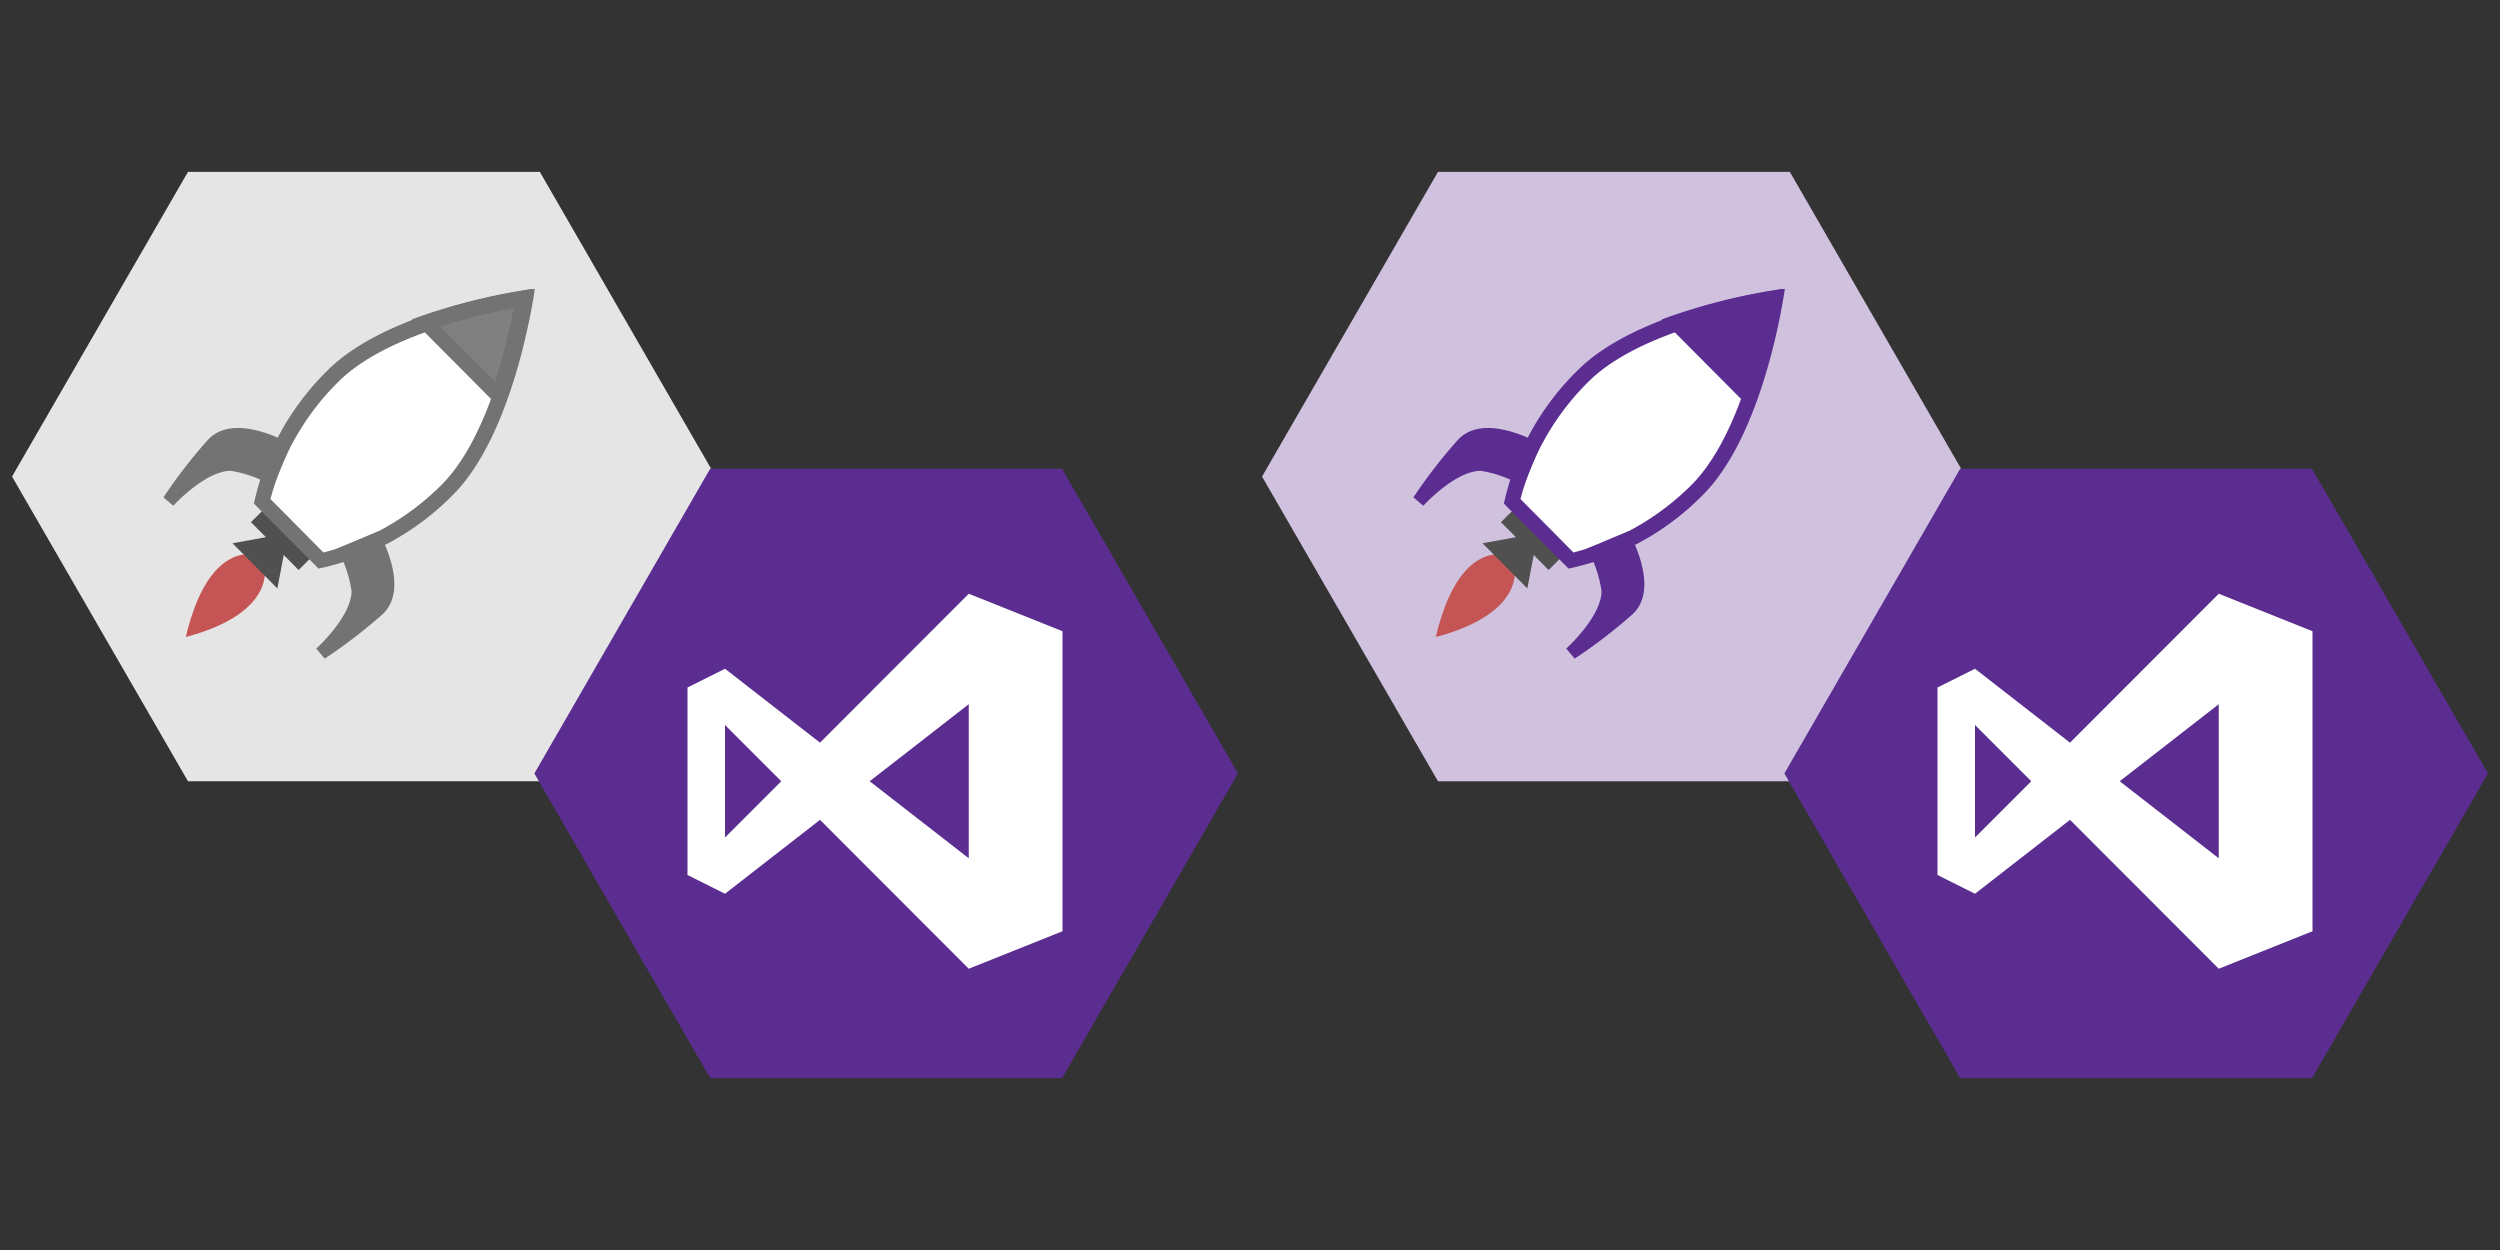 <svg id="Layer_1" data-name="Layer 1" xmlns="http://www.w3.org/2000/svg" width="160" height="80" viewBox="0 0 160 80"><rect x="0" y="0" width="160" height="80" fill="#333333" stroke="none"/><defs><style>.cls-1{fill:#e5e5e5;}.cls-2{fill:#5c2d91;}.cls-3{fill:#fff;}.cls-4{fill:#c55555;}.cls-5{fill:#505050;}.cls-6{fill:#737373;}.cls-7{fill:gray;}.cls-8{fill:#d0c2df;}</style></defs><title>getstarted</title><polygon class="cls-1" points="34.55 50 45.8 30.5 34.55 11 12.03 11 0.77 30.5 12.03 50 34.55 50"/><polygon class="cls-2" points="67.97 69 79.23 49.5 67.97 30 45.45 30 34.2 49.5 45.45 69 67.97 69"/><path class="cls-3" d="M62,38l-9.52,9.53L46.4,42.8,44,44V56l2.4,1.2,6.08-4.73L62,62l6-2.4V40.4ZM46.4,53.6V46.4L50,50ZM55.66,50,62,45.07v9.86Z"/><path class="cls-4" d="M16.38,35.54s-3-1.06-4.49,5.23c6.08-1.62,5-4.76,5-4.76Z"/><polygon class="cls-5" points="20.43 35.17 17.39 32.1 16.06 33.42 17.02 34.38 14.88 34.77 17.75 37.66 18.16 35.52 19.11 36.48 20.43 35.17"/><path class="cls-3" d="M16.73,32.1a16.93,16.93,0,0,1,4.56-8c3.26-3.24,10.16-4.59,12.3-4.95-.37,2.15-1.76,9-5,12.28a16.87,16.87,0,0,1-8.06,4.51Z"/><path class="cls-6" d="M33,19.73c-.5,2.63-1.89,8.46-4.75,11.31a16.58,16.58,0,0,1-7.55,4.32L19,33.64l-1.69-1.7a16.47,16.47,0,0,1,4.36-7.52c2.86-2.85,8.7-4.2,11.33-4.69m1.22-1.24,0,0c-.7.09-9.35,1.32-13.23,5.19a17,17,0,0,0-4.74,8.55l2.07,2.08,0,0,2.07,2.08a17,17,0,0,0,8.58-4.7c3.88-3.86,5.16-12.5,5.26-13.2l0,0h0v0Z"/><path class="cls-6" d="M18.61,28.43s-3.62-2.16-5.33-.25a32.73,32.73,0,0,0-2.82,3.65l.63.54s2-2.21,3.67-2.24a7.64,7.64,0,0,1,2.73,1Z"/><path class="cls-6" d="M24.21,34s2.15,3.66.23,5.35a32.73,32.73,0,0,1-3.66,2.8l-.54-.64s2.22-2,2.26-3.66a7.64,7.64,0,0,0-.94-2.74Z"/><path class="cls-7" d="M27.25,20.67a39,39,0,0,1,6.23-1.56,39,39,0,0,1-1.59,6.23Z"/><path class="cls-6" d="M32.87,19.73a38.88,38.88,0,0,1-1.19,4.69l-3.51-3.53a38.86,38.86,0,0,1,4.69-1.16m1.22-1.24,0,0a38.59,38.59,0,0,0-7.72,1.95l5.75,5.78a38.59,38.59,0,0,0,2-7.71l0,0h0v0Z"/><polygon class="cls-8" points="114.55 50 125.8 30.5 114.55 11 92.03 11 80.77 30.5 92.03 50 114.55 50"/><polygon class="cls-2" points="147.97 69 159.23 49.5 147.97 30 125.45 30 114.2 49.5 125.45 69 147.97 69"/><path class="cls-3" d="M142,38l-9.52,9.53L126.4,42.8,124,44V56l2.4,1.2,6.08-4.73L142,62l6-2.4V40.4ZM126.4,53.6V46.4L130,50Zm9.26-3.6L142,45.07v9.86Z"/><path class="cls-4" d="M96.38,35.54s-3-1.06-4.49,5.23c6.08-1.62,5-4.76,5-4.76Z"/><polygon class="cls-5" points="100.43 35.17 97.39 32.1 96.06 33.42 97.02 34.38 94.88 34.77 97.75 37.66 98.16 35.52 99.11 36.48 100.43 35.17"/><path class="cls-3" d="M96.73,32.1a16.92,16.92,0,0,1,4.56-8c3.25-3.23,10.15-4.59,12.3-4.95-.37,2.15-1.76,9-5,12.28a16.94,16.94,0,0,1-8.06,4.51Z"/><path class="cls-2" d="M113,19.73c-.5,2.63-1.89,8.46-4.75,11.31a16.58,16.58,0,0,1-7.55,4.32L99,33.64l-1.69-1.7a16.47,16.47,0,0,1,4.36-7.52c2.86-2.85,8.7-4.2,11.33-4.69m1.22-1.24,0,0c-.7.09-9.35,1.32-13.23,5.19a17,17,0,0,0-4.74,8.55l2.07,2.08,0,0,2.07,2.08a17,17,0,0,0,8.58-4.7c3.88-3.86,5.16-12.5,5.26-13.2l0,0h0v0Z"/><path class="cls-2" d="M98.61,28.43s-3.62-2.16-5.33-.25a32.73,32.73,0,0,0-2.82,3.65l.63.54s2-2.21,3.67-2.24a7.64,7.64,0,0,1,2.73,1Z"/><path class="cls-2" d="M104.21,34s2.15,3.66.23,5.35a32.73,32.73,0,0,1-3.66,2.8l-.54-.64s2.22-2,2.26-3.66a7.64,7.64,0,0,0-.94-2.74Z"/><path class="cls-2" d="M107.25,20.67a39,39,0,0,1,6.23-1.56,39,39,0,0,1-1.59,6.23Z"/><path class="cls-2" d="M112.87,19.73a38.88,38.88,0,0,1-1.19,4.69l-3.51-3.53a38.85,38.85,0,0,1,4.69-1.16m1.22-1.24,0,0a38.59,38.59,0,0,0-7.72,1.95l5.75,5.78a38.6,38.6,0,0,0,2-7.71l0,0h0v0Z"/></svg>